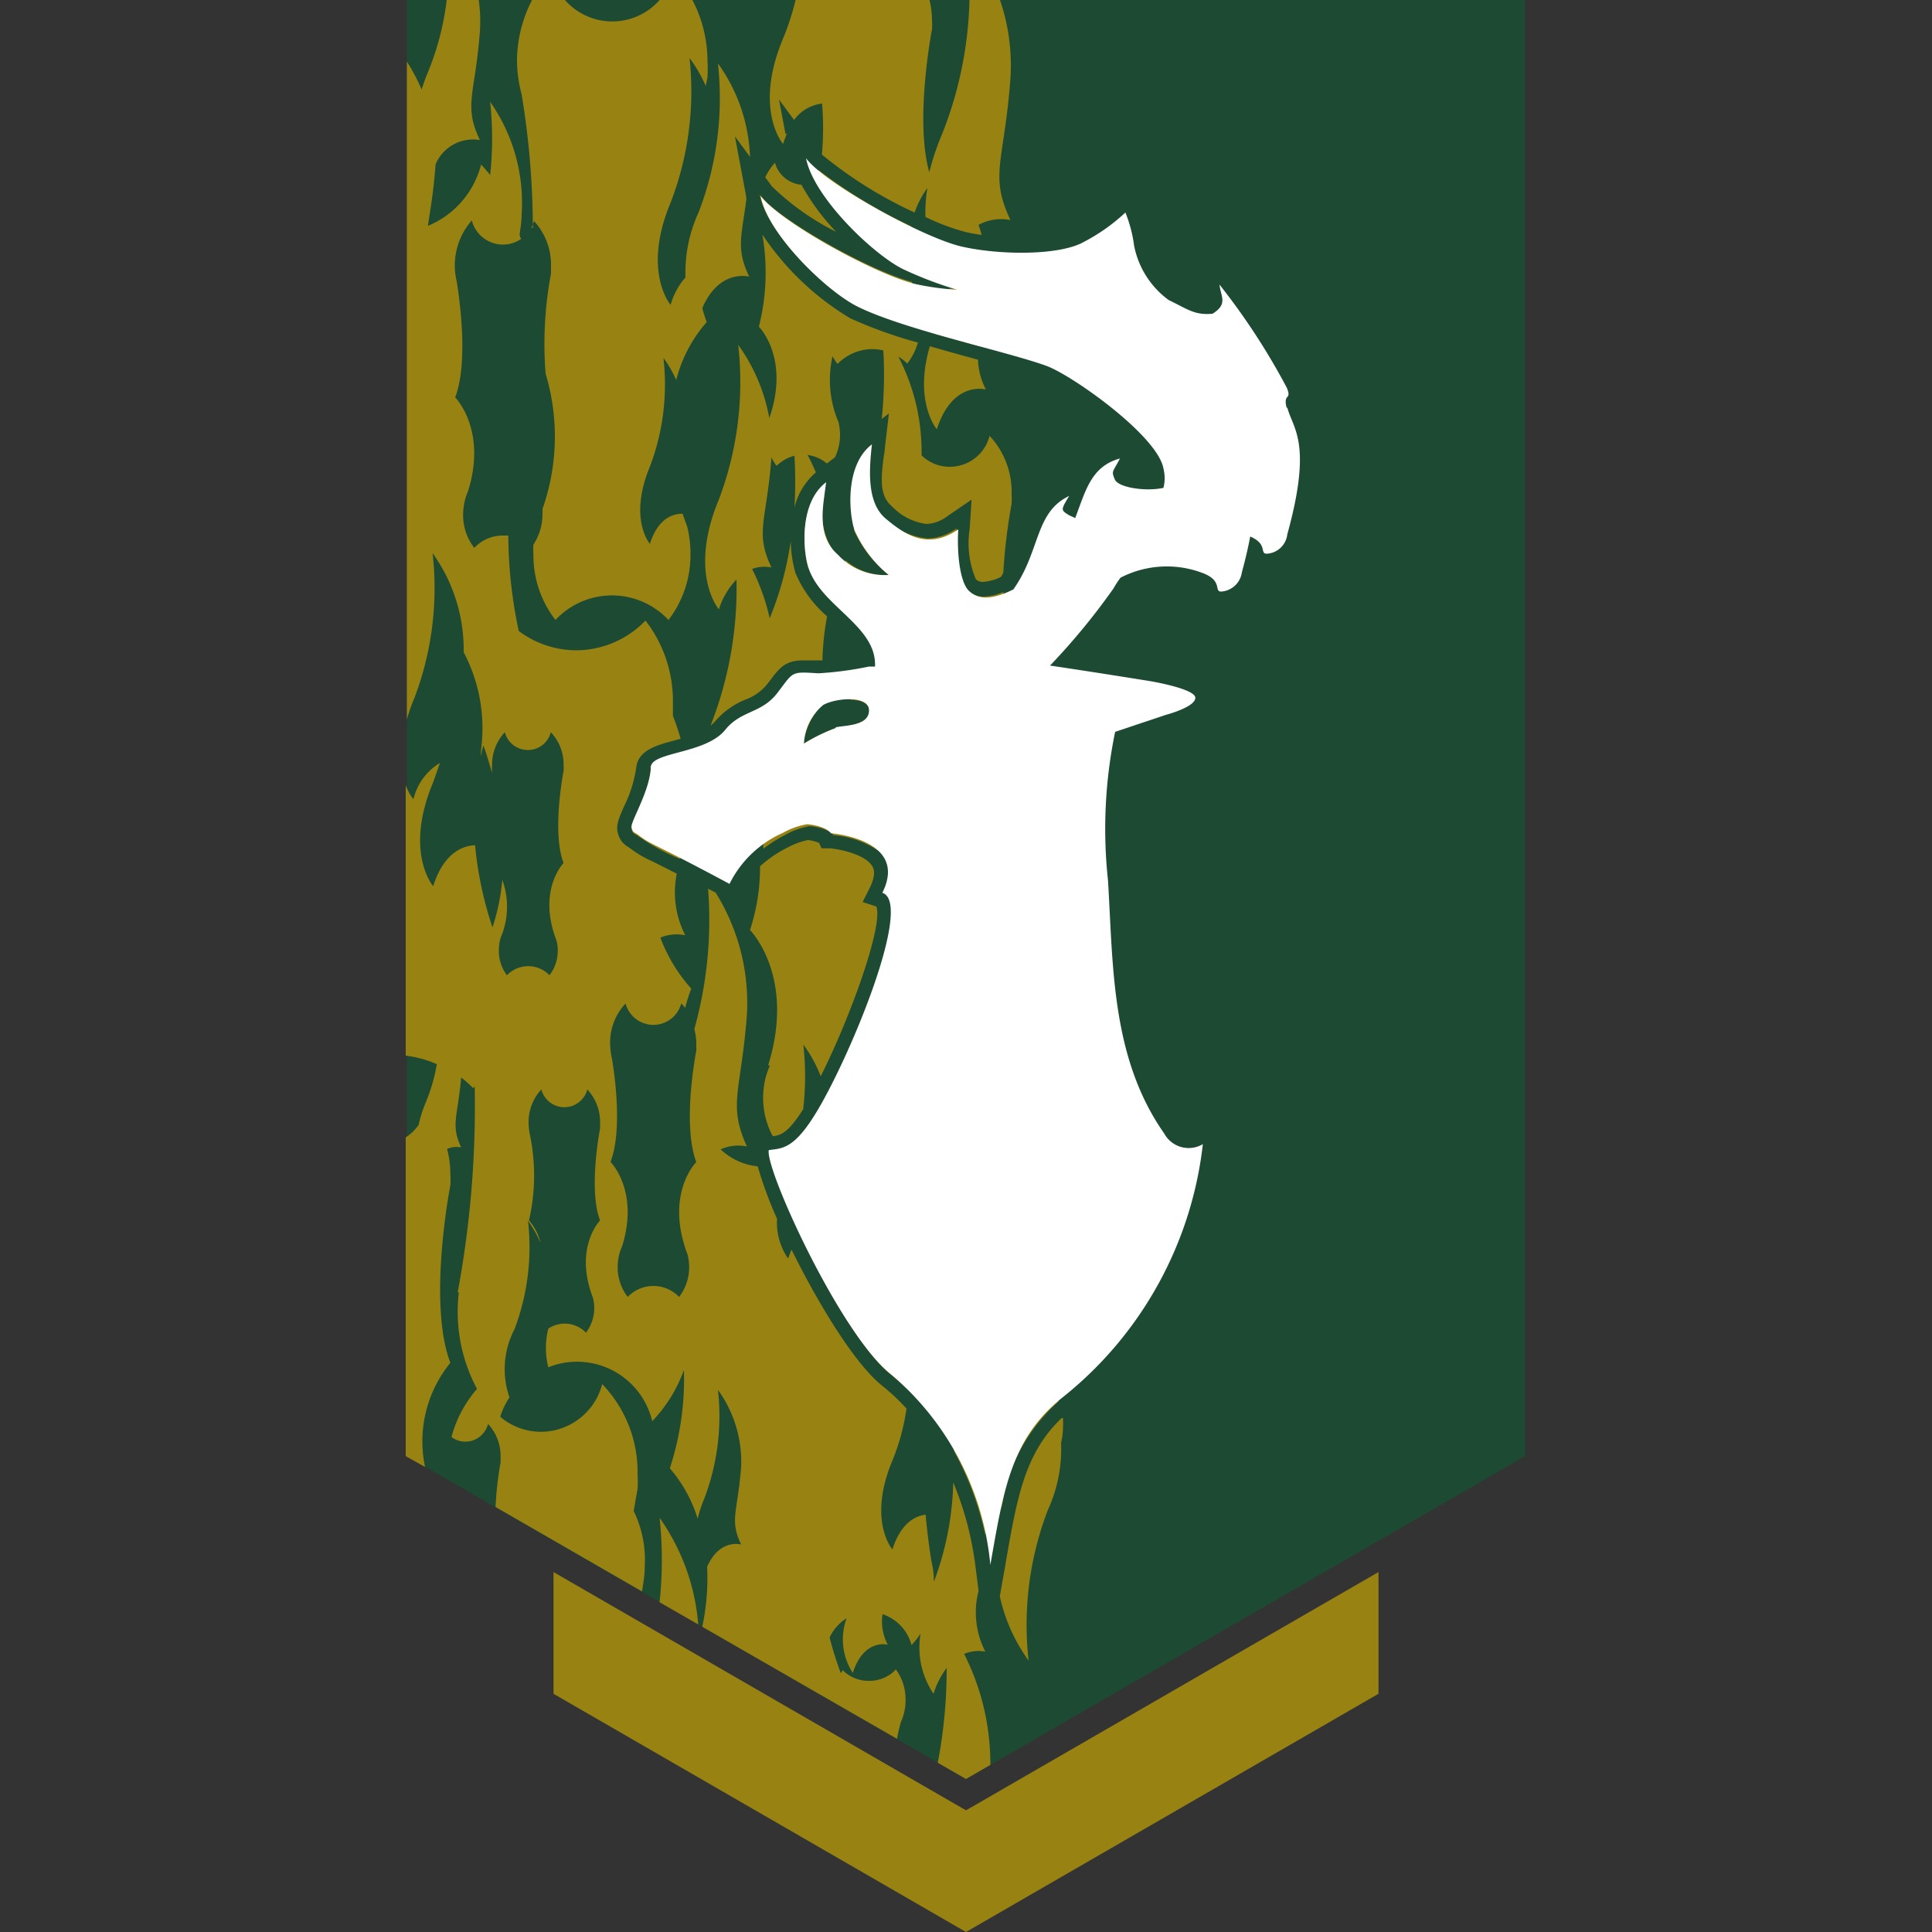 <svg xmlns="http://www.w3.org/2000/svg" viewBox="0 0 100 100">
    <rect x="0" y="0" width="100" height="100" fill="#333333" stroke="none"/>
    <defs>
        <style>.cls-1{fill:#1d4a33;}.cls-2{fill:#988312;}.cls-3{fill:#fff;}</style>
    </defs>
    <title>Faction -Emerald Enclave - Banner</title>
    <g id="Faction_Banners" data-name="Faction Banners">
        <g id="Emerald_Enclave" data-name="Emerald Enclave">
            <polygon class="cls-1" points="78.94 75.37 50 92.08 21.06 75.37 21.06 0 78.94 0 78.94 75.37"/>
            <polygon class="cls-2"
                     points="50.49 93.42 50 93.7 49.51 93.42 28.65 81.37 28.65 87.67 50 100 71.35 87.67 71.35 81.37 50.49 93.42"/>
            <path class="cls-2"
                  d="M50.62,18.62h0a3.62,3.62,0,0,0,.41,1.54s-1.73-.48-2.54,2.06c0,0-1.21-1.41-.36-4.3.82.24,1.65.47,2.46.69m-2.68-6.55a4.53,4.53,0,0,0,.83,2.15,5.91,5.91,0,0,1,.73-1.55,16.72,16.72,0,0,1-.33,2.16l.38.12-.4,0a11.74,11.74,0,0,1-.63,2c-.05.12-.08.22-.12.33l2.29.64c.08-.71.26-1.59.37-3a7.78,7.78,0,0,0-.11-1.9c-.42-.06-.82-.12-1.17-.2a12.07,12.07,0,0,1-1.84-.66M40.11,8.43a2.81,2.81,0,0,0-.5.75l.35.47A13.18,13.18,0,0,0,43.28,12a11.69,11.69,0,0,1-1.8-2.44,1.55,1.55,0,0,1-1.37-1.15M54.79,72.52a11.83,11.83,0,0,1,.15-5S53.4,66,54.33,63a3.12,3.12,0,0,0,.15-.43h0a2.84,2.84,0,0,0,.08-.66A2.59,2.59,0,0,0,54,60.31a1.93,1.93,0,0,1-1.38.59,1.85,1.85,0,0,1-.66-.13,10.7,10.7,0,0,0-1.31-5.06c0-.22,0-.44.09-.65A2,2,0,0,1,53,53.91c-.84-1.78-.24-2.3,0-5.53a8,8,0,0,0-.39-3.09,1.54,1.54,0,0,1,1.18-.24c-.7-1.47-.2-1.91,0-4.6a7.32,7.32,0,0,0-1.38-4.68,14.22,14.22,0,0,1-.57,5.82c0-.13,0-.26-.07-.38h0c-1.72-4.52.64-6.86.64-6.86a10.52,10.52,0,0,1-.47-3.71,2.8,2.8,0,0,1-1,.24,1.21,1.21,0,0,1-.88-.35c-.51-.49-.63-1.94-.55-3.18a2.64,2.64,0,0,1-1.5.52,3.67,3.67,0,0,1-2.26-1.08A2.22,2.22,0,0,1,45,25.25c-.15.47-.32.94-.51,1.42-.11.24-.19.48-.28.72l0,.08A6.26,6.26,0,0,0,46,29.76l-.38,0A3.15,3.15,0,0,1,43.76,29a7.25,7.25,0,0,0,0,2.76,9.35,9.35,0,0,1,1,1.05,3.18,3.18,0,0,1,1.79-1.89A10,10,0,0,1,46,34.34s2.15,2.13.85,6.25a3.84,3.84,0,0,0-.2.6h0a3.46,3.46,0,0,0-.12.92,3.59,3.59,0,0,0,.75,2.23A2.63,2.63,0,0,1,51,44.26a4,4,0,0,0,.31,2.17,14.62,14.62,0,0,1-1,4.1,9,9,0,0,0-.34.94,6.54,6.54,0,0,1,.32-2.64,2.78,2.78,0,0,0,.17-.51h0a3.18,3.18,0,0,0,.1-.77A3,3,0,0,0,50,45.69a2.25,2.25,0,0,1-1.6.67,2.23,2.23,0,0,1-1.59-.67,3,3,0,0,0-.62,1.86,3.16,3.16,0,0,0,.09.76h0c1.43,3.78-.54,5.74-.54,5.74.9,2.35,0,6.91,0,6.91h0c0,.14,0,.29,0,.44a3.87,3.87,0,0,0,.22,1.28,2.77,2.77,0,0,1-1,.17,2.44,2.44,0,0,1-.48,0c0-.09,0-.19,0-.29a6.73,6.73,0,0,0-1.29-4,3,3,0,0,1,1.36.81,4,4,0,0,0,.83-2.48,4.25,4.25,0,0,0-.13-1h0a10.25,10.25,0,0,1-.68-3,42.21,42.21,0,0,1-1.79,3.91A6.5,6.5,0,0,1,43,58.77c-.2,2.69-.7,3.13,0,4.61a1.58,1.58,0,0,0-1.56.58c1.33,2.79,3.23,6.05,4.71,7.22.31.25.6.51.89.79a14.75,14.75,0,0,0,0-2.17A8.29,8.29,0,0,1,47.42,66a3.45,3.45,0,0,0,.22-.64h0a3.93,3.93,0,0,0,.12-1,3.85,3.85,0,0,0-.32-1.54,1.77,1.77,0,0,1,.93-.27,1.8,1.8,0,0,1,.84.21c-.14.45-.3.9-.49,1.35-1.92,4.59,0,6.8,0,6.8a3.67,3.67,0,0,1,1.85-2.46,17.33,17.33,0,0,1-.23,5h0c0,.12,0,.25,0,.37A3.1,3.1,0,0,0,51.16,76a1.58,1.58,0,0,1,.57-.85,5.1,5.1,0,0,1,.07,3,9.2,9.2,0,0,1,3-5.62m-5.5,1.58s.05.36.08,1A16,16,0,0,1,51,79.46a9.12,9.12,0,0,0-1.71-5.36M36.79,37.55a2,2,0,0,0,.21-.2,4.11,4.11,0,0,1,1.61-1.15,2.57,2.57,0,0,0,1.07-.75l.21-.27c.49-.65.78-1,1.72-1l.72,0h.24a13.8,13.8,0,0,1,.24-2.28,6.06,6.06,0,0,1-1.64-2.25A6.24,6.24,0,0,1,40.93,28,16.82,16.82,0,0,1,39.84,32s0,0,0,0a11.19,11.19,0,0,0-.91-2.55,1.84,1.84,0,0,1,1-.08c-.87-1.83-.25-2.38,0-5.7a1.79,1.79,0,0,0,.27.44,2,2,0,0,1,.92-.52,22.24,22.24,0,0,1,0,2.67,3.52,3.52,0,0,1,1.11-1.81c-.14-.33-.29-.64-.43-.9a1.92,1.92,0,0,1,1,.44l.42-.32a2.74,2.74,0,0,0,.26-1.16,2.84,2.84,0,0,0-.08-.66h0a5.59,5.59,0,0,1-.31-3.41,3.94,3.94,0,0,0,.26.4,2.53,2.53,0,0,1,1.81-.77,2.6,2.6,0,0,1,.56.07,22.09,22.09,0,0,1-.08,3.54l.37-.28-.2,1.71a4,4,0,0,1-.06.47c-.16,1.2-.23,2.09.42,2.63a3,3,0,0,0,1.78.91,1.88,1.88,0,0,0,1.08-.4l1.26-.86-.1,1.52a4.77,4.77,0,0,0,.32,2.6.5.5,0,0,0,.37.14,2.49,2.49,0,0,0,.93-.26l.12-.21a29.39,29.39,0,0,1,.43-3.57h0a4.41,4.41,0,0,0,0-.52,4.23,4.23,0,0,0-1.14-3,2.12,2.12,0,0,1-2.06,1.6,2.07,2.07,0,0,1-1.46-.59,10.69,10.69,0,0,0-1.2-5.11,2.28,2.28,0,0,1,.46.36,3.29,3.29,0,0,0,.55-1.09A23.13,23.13,0,0,1,44,16.47a14.3,14.3,0,0,1-4.54-4.33,11.46,11.46,0,0,1-.18,4.77s1.55,1.54.61,4.52a1.87,1.87,0,0,0-.07.22,9.28,9.28,0,0,0-1.61-3.8,17.18,17.18,0,0,1-1,8c-1.6,3.84,0,5.69,0,5.69A3.84,3.84,0,0,1,38.12,30a19.43,19.43,0,0,1-1.33,7.53h0M42.37,8.81a4.1,4.1,0,0,1-.17.56l.06.07h0a13.5,13.5,0,0,0,4.48,4.45l.42.19a6.9,6.9,0,0,1,0-2.37,26.06,26.06,0,0,1-4.78-2.9M41,60.09a3.25,3.25,0,0,1-1,.3,13.09,13.09,0,0,0,.46,1.28,9.6,9.6,0,0,1,.37-1.11c.07-.15.13-.31.19-.47m3.37-44.28A21.94,21.94,0,0,0,47.69,17c0-.1,0-.19,0-.28a3.45,3.45,0,0,0-.11-.87h0a8.88,8.88,0,0,1-.38-1.26c-2.18-.58-6.92-3.22-7.88-4.52.37,2,3.43,4.94,5,5.72m-16.82-4a2.13,2.13,0,0,0,.14-.35,3.33,3.33,0,0,1,.88,2.31c0,.14,0,.28,0,.41h0a19.69,19.69,0,0,0-.28,5.18,11.27,11.27,0,0,1-.16,7v0a2.46,2.46,0,0,1,0,.28,2.88,2.88,0,0,1-.47,1.57,3.64,3.64,0,0,0,0,.48,5.47,5.47,0,0,0,1.14,3.42,4,4,0,0,1,5.85,0,5.54,5.54,0,0,0,1.14-3.42,5.92,5.92,0,0,0-.17-1.41h0c-.09-.23-.16-.45-.24-.67-.39,0-1.24.13-1.69,1.56,0,0-1.13-1.29,0-4a12,12,0,0,0,.7-5.62A5.73,5.73,0,0,1,35,19.67a7.27,7.27,0,0,1,1.58-3c-.09-.23-.16-.47-.23-.72.88-2.06,2.43-1.63,2.43-1.63-.69-1.45-.4-2.06-.15-4l0-.1-.59-3.16.78,1.06a8.81,8.81,0,0,0-1.66-4.84,16.43,16.43,0,0,1-1,7.71,7.49,7.49,0,0,0-.68,3.37,3.66,3.66,0,0,0-.77,1.42s-1.49-1.73,0-5.29A16,16,0,0,0,35.69,3a7.44,7.44,0,0,1,.84,1.45c.06-.29.09-.46.09-.46h0a7,7,0,0,0,0-.8A6.89,6.89,0,0,0,35.84,0h-1.7a3.25,3.25,0,0,1-2.45,1.11A3.27,3.27,0,0,1,29.24,0h-1.7a6.89,6.89,0,0,0-.78,3.21A7.15,7.15,0,0,0,27,4.89a42.69,42.69,0,0,1,.58,6.89M49.9,85.6a12.58,12.58,0,0,1,1.36,5.75L50,92.08l-1.46-.84A25.86,25.86,0,0,0,49,86.33a4.27,4.27,0,0,0-.68,1.34,4.27,4.27,0,0,1-.67-3.12,4,4,0,0,1-.47.6,2.3,2.3,0,0,0-1.5-1.6,2.56,2.56,0,0,0,.27,1.58s-1.23-.34-1.81,1.46a3.19,3.19,0,0,1-.32-2.83,2.33,2.33,0,0,0-.88,1,18.29,18.29,0,0,0,.58,1.84,1.3,1.3,0,0,0,.1-.15A1.89,1.89,0,0,0,45,87a1.86,1.86,0,0,0,1.37-.59A2.59,2.59,0,0,1,46.87,88a2.46,2.46,0,0,1-.08.67h0a2,2,0,0,1-.15.43,8.86,8.86,0,0,0-.21.9L36.35,84.2a12,12,0,0,0,.25-3.1c.64-1.47,1.76-1.16,1.76-1.16-.61-1.28-.18-1.66,0-4a6.33,6.33,0,0,0-1.2-4,12,12,0,0,1-.7,5.61,6.88,6.88,0,0,0-.35,1.06A7.21,7.21,0,0,0,34.67,76a14.87,14.87,0,0,0,.73-5.09,7.52,7.52,0,0,1-1.64,2.65,4,4,0,0,0-5.38-2.79,4.11,4.11,0,0,1,0-2,1.52,1.52,0,0,1,1.95.21,2.13,2.13,0,0,0,.43-1.29,2.18,2.18,0,0,0-.07-.52h0c-1-2.61.37-4,.37-4-.62-1.62,0-4.76,0-4.76h0c0-.1,0-.2,0-.3a2.47,2.47,0,0,0-.66-1.72,1.23,1.23,0,0,1-2.38,0,2.47,2.47,0,0,0-.66,1.72,3.29,3.29,0,0,0,.07.63,10.36,10.36,0,0,1-.05,4.43,2.76,2.76,0,0,1,.6,1.16,6.28,6.28,0,0,0-.65-1.14,12,12,0,0,1-.7,5.61,4.46,4.46,0,0,0-.26,3.53,4,4,0,0,0-.48,1,3.25,3.25,0,0,0,2.1.78,3.29,3.29,0,0,0,3.18-2.47A6.56,6.56,0,0,1,33,76.28a7,7,0,0,1,0,.8h0s-.08.42-.2,1.13a5.77,5.77,0,0,1,.57,2.89c0,.51-.09.92-.14,1.27L25.65,78a17.28,17.28,0,0,1,.26-2.3h0c0-.1,0-.2,0-.3a2.43,2.43,0,0,0-.65-1.7,1.21,1.21,0,0,1-1.18.92,1.17,1.17,0,0,1-.71-.24,6.21,6.21,0,0,1,1.32-2.49,8.47,8.47,0,0,1-1-4,8.22,8.22,0,0,1,.06-1h-.06a52.52,52.52,0,0,0,.88-10.66.61.61,0,0,0-.07.1,6.64,6.64,0,0,0-.63-.56c-.18,2.06-.55,2.44,0,3.62a1.21,1.21,0,0,0-.73.08,5,5,0,0,1,.17,1.3,5.35,5.35,0,0,1,0,.58h0s-1.19,6.06,0,9.19A6.43,6.43,0,0,0,22,75.93l-1-.56V58.87a2.31,2.31,0,0,0,.67-.65,6.67,6.67,0,0,1,.36-1.14,9,9,0,0,0,.58-2,5.72,5.72,0,0,0-1.61-.44v-14a2.64,2.64,0,0,0,.4.73,3,3,0,0,1,1.37-1.88c-.11.32-.22.64-.35,1-1.52,3.62,0,5.38,0,5.38.57-1.8,1.6-2.1,2.17-2.12A18.85,18.85,0,0,0,25.49,48,10.93,10.93,0,0,0,26,45.54a4.09,4.09,0,0,1,0,2.78,2,2,0,0,0-.12.34h0a2.35,2.35,0,0,0-.06.54,2.07,2.07,0,0,0,.42,1.28,1.52,1.52,0,0,1,2.2,0,2.07,2.07,0,0,0,.43-1.28,1.83,1.83,0,0,0-.07-.53h0c-1-2.6.37-4,.37-4-.62-1.61,0-4.76,0-4.76h0a1.51,1.51,0,0,0,0-.3,2.4,2.4,0,0,0-.66-1.71,1.22,1.22,0,0,1-1.19.92,1.23,1.23,0,0,1-1.19-.92,2.45,2.45,0,0,0-.66,1.71,2.71,2.71,0,0,0,0,.41c-.13-.46-.27-.95-.45-1.44-.05.18-.1.37-.14.57,0-.26.05-.53.07-.83A8.44,8.44,0,0,0,24,33.76a8.57,8.57,0,0,0-1.61-5.13,16,16,0,0,1-.93,7.47,9.21,9.21,0,0,0-.4,1.14V3.19a9.4,9.4,0,0,1,.76,1.44c.09-.26.18-.53.3-.82a14.15,14.15,0,0,0,1-3.81h1.66a7.83,7.83,0,0,1,.06,1.62c-.25,3.29-.86,3.83,0,5.63a2.1,2.1,0,0,0-2.3,1.27v.05c-.11,1.47-.29,2.39-.39,3.12a4.68,4.68,0,0,0,2.75-3.17,6.06,6.06,0,0,1,.47.54,17.74,17.74,0,0,0,0-3.79A9.1,9.1,0,0,1,27,11.09c0,.37-.06.71-.1,1,0,.09,0,.18.08.27a1.65,1.65,0,0,1-.95.3,1.67,1.67,0,0,1-1.61-1.25,3.52,3.52,0,0,0-.78,3.16c.18,1.14.59,4.22-.08,6,0,0,1.67,1.67.66,4.87a2.88,2.88,0,0,0-.16.47h0a3.38,3.38,0,0,0-.09.72,2.77,2.77,0,0,0,.58,1.73,2,2,0,0,1,1.48-.64l.28,0a24,24,0,0,0,.54,4.94,5,5,0,0,0,2.93,1,5,5,0,0,0,3.63-1.54,6.78,6.78,0,0,1,1.42,4.23c0,.24,0,.47,0,.7.14.36.28.76.4,1.19l-.3.08c-.94.25-1.91.51-2,1.42a6.65,6.65,0,0,1-.63,2c-.28.64-.43,1-.32,1.37a1.09,1.09,0,0,0,.56.74l0,0a5.69,5.69,0,0,0,1.22.73l1.27.64a4.86,4.86,0,0,0,.44,3.19,2.21,2.21,0,0,0-1.29.12,8.29,8.29,0,0,0,1.6,2.64,9.94,9.94,0,0,0-.32,1,1.5,1.5,0,0,0-.2-.23,1.49,1.49,0,0,1-2.88,0,2.94,2.94,0,0,0-.8,2.07,3.68,3.68,0,0,0,.09.76c.17,1,.54,3.79-.07,5.37,0,0,1.5,1.49.6,4.37a2.6,2.6,0,0,0-.15.42h0a2.69,2.69,0,0,0-.08.65,2.51,2.51,0,0,0,.52,1.55,1.84,1.84,0,0,1,2.66,0,2.51,2.51,0,0,0,.52-1.55,2.61,2.61,0,0,0-.08-.64h0c-1.2-3.16.45-4.79.45-4.79-.75-2,0-5.76,0-5.76h0c0-.11,0-.24,0-.36a3.25,3.25,0,0,0-.1-.77A21,21,0,0,0,36.65,46l.39.2a10.78,10.78,0,0,1,1.62,6.31c-.3,4-1,4.64,0,6.83a2.23,2.23,0,0,0-1.36.15,3.26,3.26,0,0,0,1.92.88,19.8,19.8,0,0,0,1,2.71,3.27,3.27,0,0,0,.57,2.06c.06-.17.12-.32.18-.46,1.4,2.84,3.29,5.94,4.71,7.06a10.54,10.54,0,0,1,1.24,1.17,11.26,11.26,0,0,1-.73,2.69c-1.3,3.1,0,4.6,0,4.6.45-1.41,1.22-1.74,1.72-1.8.09,1,.21,1.86.3,2.4a4.68,4.68,0,0,1,.13,1.07,15.61,15.61,0,0,0,1-5.14,16.66,16.66,0,0,1,1.15,4.35l.16,1.26A4.46,4.46,0,0,0,51,85.49a1.85,1.85,0,0,0-1.08.11m-6.45,1a.06.06,0,0,0,0,0l0-.06Zm-9.33-3.67,2,1.15a11.1,11.1,0,0,0-2-5.52,20.62,20.62,0,0,1,0,4.37m20.81-9.53c-1.9,1.81-2.3,4.08-2.88,7.4l-.06.36-.26,1.46a8.88,8.88,0,0,0,1.49,3.33,16.58,16.58,0,0,1,1-7.8,7.53,7.53,0,0,0,.68-3.47,3.35,3.35,0,0,0,.1-.79,3.89,3.89,0,0,0,0-.49m-18.14-29c.65-2,1.75-2.55,2.49-2.66.07.67.12,1.43.14,2.19a7.77,7.77,0,0,1,1.14-.72,3.77,3.77,0,0,1,1.28-.45c1,.11,1.21.47,1.21.47a4.84,4.84,0,0,1,2.43.88A32,32,0,0,1,46,39h0a5.49,5.49,0,0,0,0-.58,4.73,4.73,0,0,0-1.27-3.31A2.26,2.26,0,0,1,44,36.22c.54,0,1,.17,1,.59,0,.71-1.26.75-1.74.87a9.72,9.72,0,0,0-1.66.81,3.26,3.26,0,0,1,.66-1.65,2.29,2.29,0,0,1-1-.29,2.28,2.28,0,0,1,1.81-.4,5.84,5.84,0,0,1-.44-1.24h-.28l-.77,0c-.65,0-.7.19-1.34,1-.79,1-1.86.89-2.7,1.91a2.83,2.83,0,0,1-1.16.78c-1.24,3.87.38,5.76.38,5.76m-3.08-4.6c-.05,1.25-1.06,2.82-1,3.12s.16.25.35.4a11.52,11.52,0,0,0,2.16,1.18c.11-.74.24-1.65.33-2.87a9.94,9.94,0,0,0-.17-2.66c-.89.25-1.67.41-1.69.83m7-32.81-.34-1.8.78,1.06a2.1,2.1,0,0,1,1.45-.85A15.13,15.13,0,0,1,42.54,8a22,22,0,0,0,4.8,3A5,5,0,0,1,48,9.73a8.08,8.08,0,0,0-.1,1.5,11.68,11.68,0,0,0,2.08.78c.26.06.54.11.83.15-.05-.18-.1-.35-.16-.52a2.45,2.45,0,0,1,1.65-.25c-1.11-2.35-.32-3,0-7.33A10.53,10.53,0,0,0,51.76,0H50.18a20,20,0,0,1-1.41,6.92,13,13,0,0,0-.67,2c-.77-2.74.14-7.4.14-7.4h0a4.07,4.07,0,0,0,0-.5A4.59,4.59,0,0,0,48.11,0H41.18a13.75,13.75,0,0,1-.65,2c-1.54,3.67,0,5.45,0,5.45a5.76,5.76,0,0,1,.21-.55M41.87,29.4A4.37,4.37,0,0,0,42.93,31c.06-.48.12-1,.17-1.65,0-.31,0-.6,0-.89a3.49,3.49,0,0,1-.44-2.72c0-.18-.1-.35-.16-.52-1.13,1.17-.91,3.43-.65,4.21m-2,25.72a4.67,4.67,0,0,0-.23.66h0a4.34,4.34,0,0,0-.12,1,4.16,4.16,0,0,0,.5,2c.41-.05.79-.16,1.58-1.41l0-.06a14.7,14.7,0,0,0,0-3.27,6.79,6.79,0,0,1,.9,1.64c1.58-3.16,3.24-7.82,2.88-8.79l-.71-.23.38-.76c.34-.7.18-1,.12-1.09-.34-.6-1.62-.88-2.19-.93l-.44,0-.12-.28a2.06,2.06,0,0,0-.58-.15,3.74,3.74,0,0,0-1,.36,6.29,6.29,0,0,0-1.48,1,10.43,10.43,0,0,1-.52,3.3s2.38,2.38.94,7"/>
            <path class="cls-3"
                  d="M66.6,21.12c-.21-.8.29-.37,0-1.06a35,35,0,0,0-3.48-5.33c.07.64.45,1-.36,1.51-.94.08-1.27-.23-2.27-.71a4.57,4.57,0,0,1-1.79-2.82A6.92,6.92,0,0,0,58.25,11a9.64,9.64,0,0,1-2.13,1.51c-1.26.73-4.39.7-6.35.25s-7.06-3.24-8.05-4.57c.38,2,3.43,4.94,5,5.73A19.9,19.9,0,0,0,49.55,15a14.25,14.25,0,0,1-2.13-.29c-2.09-.49-7.07-3.24-8.05-4.57.37,2,3.43,4.94,5,5.72,2.37,1.19,7.78,2.34,9.8,3.08,1.35.5,5.74,3.61,6.05,5.31a2.07,2.07,0,0,1,0,1c-.88.2-2.34,0-2.52-.44s-.12-.34.27-1.08c-1.5.41-1.78,1.68-2.32,3.09-.09-.06-.24-.11-.31-.15-.44-.27-.44-.27,0-1-1.79.85-1.48,2.85-2.89,4.84-1.18.58-1.84.51-2.3.07s-.63-1.94-.55-3.18c-1.57,1.08-2.75.29-3.76-.56S45,24.22,45.13,23c-1.41,1.07-1.19,3.6-.9,4.44A6.26,6.26,0,0,0,46,29.76a3.28,3.28,0,0,1-2.63-1.05c-1.15-1-.75-2.56-.61-3.75-1.42,1.08-1.19,3.6-.91,4.44.66,2,3.54,3,3.44,5.1v0l-.31,0a17.74,17.74,0,0,1-2.62.35c-1.44-.09-1.27-.1-2.11,1s-1.86.89-2.7,1.91c-1,1.27-3.82,1.14-3.86,1.94-.05,1.25-1.06,2.82-1,3.12s.16.25.35.4c.78.58.35.19,4.72,2.53a5.6,5.6,0,0,1,2.76-2.64,3.77,3.77,0,0,1,1.28-.45c1,.11,1.21.47,1.21.47s4.05.3,2.66,3.08c1.66.54-1.81,8.82-3.52,11.53-1.12,1.79-1.72,1.69-2.36,1.79-.19,1,3.72,9.55,6.32,11.6A14.68,14.68,0,0,1,51.26,81c.68-3.86,1.07-6.52,3.7-8.64a19.57,19.57,0,0,0,7.3-13.14,1.44,1.44,0,0,1-2-.55c-2.75-3.92-2.64-8.66-2.91-13.1a24.78,24.78,0,0,1,.37-7.69L60.35,37s1.52-.4,1.52-.88-2.37-.87-2.37-.87-2.91-.47-5.15-.8a34.86,34.86,0,0,0,3.29-4A4.3,4.3,0,0,1,58,29.9a5.22,5.22,0,0,1,4.14-.28c1.21.41.66,1,1.07,1a1.16,1.16,0,0,0,1.07-1c.19-.7.33-1.31.43-1.85.93.4.47.89.86.89a1.13,1.13,0,0,0,1.06-1c1.32-4.78.28-5.46,0-6.57M43.27,37.68a9,9,0,0,0-1.66.81,2.77,2.77,0,0,1,1-2c.62-.36,2.39-.53,2.37.29s-1.26.75-1.74.87"/>
        </g>
    </g>
</svg>
